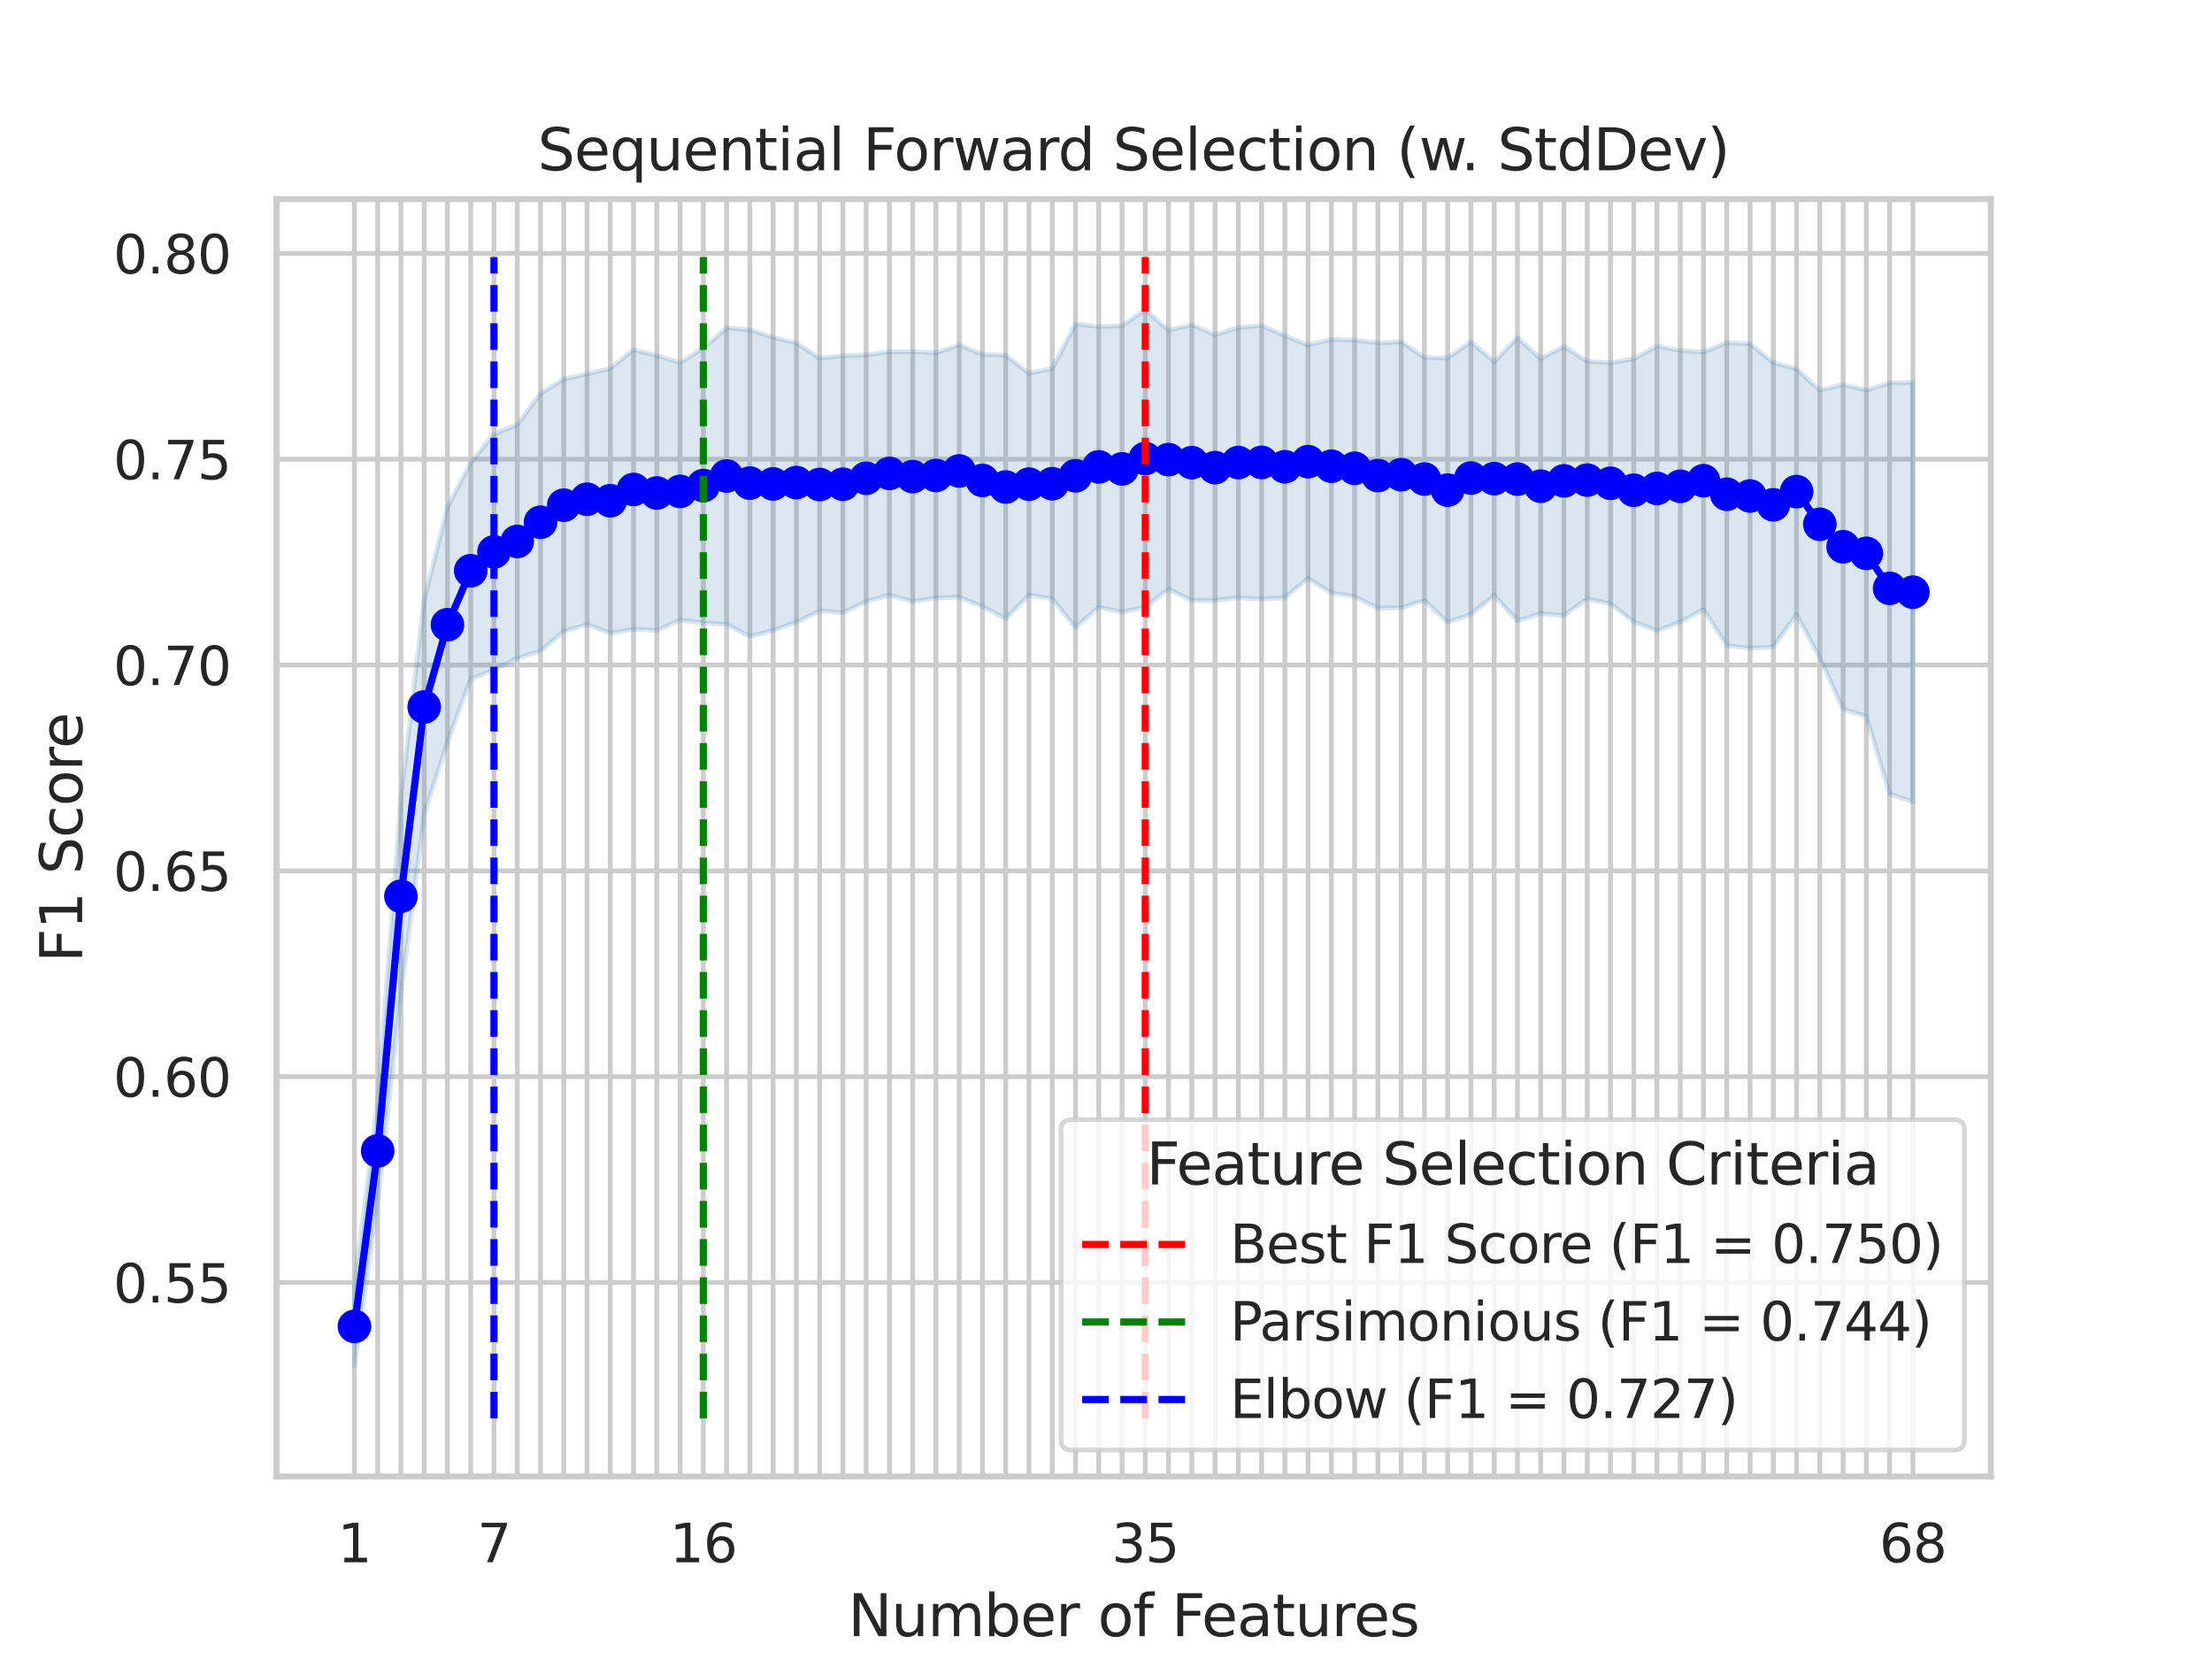 <?xml version="1.0" encoding="utf-8" standalone="no"?>
<!DOCTYPE svg PUBLIC "-//W3C//DTD SVG 1.1//EN"
  "http://www.w3.org/Graphics/SVG/1.1/DTD/svg11.dtd">
<svg xmlns:xlink="http://www.w3.org/1999/xlink" width="460.8pt" height="345.6pt" viewBox="0 0 460.8 345.6" xmlns="http://www.w3.org/2000/svg" version="1.1">
 <defs>
  <style type="text/css">*{stroke-linejoin: round; stroke-linecap: butt}</style>
 </defs>
 <g id="figure_1">
  <g id="patch_1">
   <path d="M 0 345.6 
L 460.8 345.6 
L 460.8 0 
L 0 0 
z
" style="fill: #ffffff"/>
  </g>
  <g id="axes_1">
   <g id="patch_2">
    <path d="M 57.6 307.584 
L 414.72 307.584 
L 414.72 41.472 
L 57.6 41.472 
z
" style="fill: #ffffff"/>
   </g>
   <g id="matplotlib.axis_1">
    <g id="xtick_1">
     <g id="line2d_1">
      <path d="M 73.833 307.584 
L 73.833 41.472 
" clip-path="url(#pec31fcf808)" style="fill: none; stroke: #cccccc; stroke-linecap: round"/>
     </g>
     <g id="text_1">
      <!-- 1 -->
      <g style="fill: #262626" transform="translate(70.333 325.442) scale(0.11 -0.11)">
       <defs>
        <path id="DejaVuSans-31" d="M 794 531 
L 1825 531 
L 1825 4091 
L 703 3866 
L 703 4441 
L 1819 4666 
L 2450 4666 
L 2450 531 
L 3481 531 
L 3481 0 
L 794 0 
L 794 531 
z
" transform="scale(0.016)"/>
       </defs>
       <use xlink:href="#DejaVuSans-31"/>
      </g>
     </g>
    </g>
    <g id="xtick_2">
     <g id="line2d_2">
      <path d="M 78.678 307.584 
L 78.678 41.472 
" clip-path="url(#pec31fcf808)" style="fill: none; stroke: #cccccc; stroke-linecap: round"/>
     </g>
    </g>
    <g id="xtick_3">
     <g id="line2d_3">
      <path d="M 83.524 307.584 
L 83.524 41.472 
" clip-path="url(#pec31fcf808)" style="fill: none; stroke: #cccccc; stroke-linecap: round"/>
     </g>
    </g>
    <g id="xtick_4">
     <g id="line2d_4">
      <path d="M 88.369 307.584 
L 88.369 41.472 
" clip-path="url(#pec31fcf808)" style="fill: none; stroke: #cccccc; stroke-linecap: round"/>
     </g>
    </g>
    <g id="xtick_5">
     <g id="line2d_5">
      <path d="M 93.215 307.584 
L 93.215 41.472 
" clip-path="url(#pec31fcf808)" style="fill: none; stroke: #cccccc; stroke-linecap: round"/>
     </g>
    </g>
    <g id="xtick_6">
     <g id="line2d_6">
      <path d="M 98.061 307.584 
L 98.061 41.472 
" clip-path="url(#pec31fcf808)" style="fill: none; stroke: #cccccc; stroke-linecap: round"/>
     </g>
    </g>
    <g id="xtick_7">
     <g id="line2d_7">
      <path d="M 102.906 307.584 
L 102.906 41.472 
" clip-path="url(#pec31fcf808)" style="fill: none; stroke: #cccccc; stroke-linecap: round"/>
     </g>
     <g id="text_2">
      <!-- 7 -->
      <g style="fill: #262626" transform="translate(99.407 325.442) scale(0.11 -0.11)">
       <defs>
        <path id="DejaVuSans-37" d="M 525 4666 
L 3525 4666 
L 3525 4397 
L 1831 0 
L 1172 0 
L 2766 4134 
L 525 4134 
L 525 4666 
z
" transform="scale(0.016)"/>
       </defs>
       <use xlink:href="#DejaVuSans-37"/>
      </g>
     </g>
    </g>
    <g id="xtick_8">
     <g id="line2d_8">
      <path d="M 107.752 307.584 
L 107.752 41.472 
" clip-path="url(#pec31fcf808)" style="fill: none; stroke: #cccccc; stroke-linecap: round"/>
     </g>
    </g>
    <g id="xtick_9">
     <g id="line2d_9">
      <path d="M 112.597 307.584 
L 112.597 41.472 
" clip-path="url(#pec31fcf808)" style="fill: none; stroke: #cccccc; stroke-linecap: round"/>
     </g>
    </g>
    <g id="xtick_10">
     <g id="line2d_10">
      <path d="M 117.443 307.584 
L 117.443 41.472 
" clip-path="url(#pec31fcf808)" style="fill: none; stroke: #cccccc; stroke-linecap: round"/>
     </g>
    </g>
    <g id="xtick_11">
     <g id="line2d_11">
      <path d="M 122.289 307.584 
L 122.289 41.472 
" clip-path="url(#pec31fcf808)" style="fill: none; stroke: #cccccc; stroke-linecap: round"/>
     </g>
    </g>
    <g id="xtick_12">
     <g id="line2d_12">
      <path d="M 127.134 307.584 
L 127.134 41.472 
" clip-path="url(#pec31fcf808)" style="fill: none; stroke: #cccccc; stroke-linecap: round"/>
     </g>
    </g>
    <g id="xtick_13">
     <g id="line2d_13">
      <path d="M 131.98 307.584 
L 131.98 41.472 
" clip-path="url(#pec31fcf808)" style="fill: none; stroke: #cccccc; stroke-linecap: round"/>
     </g>
    </g>
    <g id="xtick_14">
     <g id="line2d_14">
      <path d="M 136.825 307.584 
L 136.825 41.472 
" clip-path="url(#pec31fcf808)" style="fill: none; stroke: #cccccc; stroke-linecap: round"/>
     </g>
    </g>
    <g id="xtick_15">
     <g id="line2d_15">
      <path d="M 141.671 307.584 
L 141.671 41.472 
" clip-path="url(#pec31fcf808)" style="fill: none; stroke: #cccccc; stroke-linecap: round"/>
     </g>
    </g>
    <g id="xtick_16">
     <g id="line2d_16">
      <path d="M 146.517 307.584 
L 146.517 41.472 
" clip-path="url(#pec31fcf808)" style="fill: none; stroke: #cccccc; stroke-linecap: round"/>
     </g>
     <g id="text_3">
      <!-- 16 -->
      <g style="fill: #262626" transform="translate(139.518 325.442) scale(0.11 -0.11)">
       <defs>
        <path id="DejaVuSans-36" d="M 2113 2584 
Q 1688 2584 1439 2293 
Q 1191 2003 1191 1497 
Q 1191 994 1439 701 
Q 1688 409 2113 409 
Q 2538 409 2786 701 
Q 3034 994 3034 1497 
Q 3034 2003 2786 2293 
Q 2538 2584 2113 2584 
z
M 3366 4563 
L 3366 3988 
Q 3128 4100 2886 4159 
Q 2644 4219 2406 4219 
Q 1781 4219 1451 3797 
Q 1122 3375 1075 2522 
Q 1259 2794 1537 2939 
Q 1816 3084 2150 3084 
Q 2853 3084 3261 2657 
Q 3669 2231 3669 1497 
Q 3669 778 3244 343 
Q 2819 -91 2113 -91 
Q 1303 -91 875 529 
Q 447 1150 447 2328 
Q 447 3434 972 4092 
Q 1497 4750 2381 4750 
Q 2619 4750 2861 4703 
Q 3103 4656 3366 4563 
z
" transform="scale(0.016)"/>
       </defs>
       <use xlink:href="#DejaVuSans-31"/>
       <use xlink:href="#DejaVuSans-36" x="63.623"/>
      </g>
     </g>
    </g>
    <g id="xtick_17">
     <g id="line2d_17">
      <path d="M 151.362 307.584 
L 151.362 41.472 
" clip-path="url(#pec31fcf808)" style="fill: none; stroke: #cccccc; stroke-linecap: round"/>
     </g>
    </g>
    <g id="xtick_18">
     <g id="line2d_18">
      <path d="M 156.208 307.584 
L 156.208 41.472 
" clip-path="url(#pec31fcf808)" style="fill: none; stroke: #cccccc; stroke-linecap: round"/>
     </g>
    </g>
    <g id="xtick_19">
     <g id="line2d_19">
      <path d="M 161.053 307.584 
L 161.053 41.472 
" clip-path="url(#pec31fcf808)" style="fill: none; stroke: #cccccc; stroke-linecap: round"/>
     </g>
    </g>
    <g id="xtick_20">
     <g id="line2d_20">
      <path d="M 165.899 307.584 
L 165.899 41.472 
" clip-path="url(#pec31fcf808)" style="fill: none; stroke: #cccccc; stroke-linecap: round"/>
     </g>
    </g>
    <g id="xtick_21">
     <g id="line2d_21">
      <path d="M 170.745 307.584 
L 170.745 41.472 
" clip-path="url(#pec31fcf808)" style="fill: none; stroke: #cccccc; stroke-linecap: round"/>
     </g>
    </g>
    <g id="xtick_22">
     <g id="line2d_22">
      <path d="M 175.59 307.584 
L 175.59 41.472 
" clip-path="url(#pec31fcf808)" style="fill: none; stroke: #cccccc; stroke-linecap: round"/>
     </g>
    </g>
    <g id="xtick_23">
     <g id="line2d_23">
      <path d="M 180.436 307.584 
L 180.436 41.472 
" clip-path="url(#pec31fcf808)" style="fill: none; stroke: #cccccc; stroke-linecap: round"/>
     </g>
    </g>
    <g id="xtick_24">
     <g id="line2d_24">
      <path d="M 185.281 307.584 
L 185.281 41.472 
" clip-path="url(#pec31fcf808)" style="fill: none; stroke: #cccccc; stroke-linecap: round"/>
     </g>
    </g>
    <g id="xtick_25">
     <g id="line2d_25">
      <path d="M 190.127 307.584 
L 190.127 41.472 
" clip-path="url(#pec31fcf808)" style="fill: none; stroke: #cccccc; stroke-linecap: round"/>
     </g>
    </g>
    <g id="xtick_26">
     <g id="line2d_26">
      <path d="M 194.972 307.584 
L 194.972 41.472 
" clip-path="url(#pec31fcf808)" style="fill: none; stroke: #cccccc; stroke-linecap: round"/>
     </g>
    </g>
    <g id="xtick_27">
     <g id="line2d_27">
      <path d="M 199.818 307.584 
L 199.818 41.472 
" clip-path="url(#pec31fcf808)" style="fill: none; stroke: #cccccc; stroke-linecap: round"/>
     </g>
    </g>
    <g id="xtick_28">
     <g id="line2d_28">
      <path d="M 204.664 307.584 
L 204.664 41.472 
" clip-path="url(#pec31fcf808)" style="fill: none; stroke: #cccccc; stroke-linecap: round"/>
     </g>
    </g>
    <g id="xtick_29">
     <g id="line2d_29">
      <path d="M 209.509 307.584 
L 209.509 41.472 
" clip-path="url(#pec31fcf808)" style="fill: none; stroke: #cccccc; stroke-linecap: round"/>
     </g>
    </g>
    <g id="xtick_30">
     <g id="line2d_30">
      <path d="M 214.355 307.584 
L 214.355 41.472 
" clip-path="url(#pec31fcf808)" style="fill: none; stroke: #cccccc; stroke-linecap: round"/>
     </g>
    </g>
    <g id="xtick_31">
     <g id="line2d_31">
      <path d="M 219.2 307.584 
L 219.2 41.472 
" clip-path="url(#pec31fcf808)" style="fill: none; stroke: #cccccc; stroke-linecap: round"/>
     </g>
    </g>
    <g id="xtick_32">
     <g id="line2d_32">
      <path d="M 224.046 307.584 
L 224.046 41.472 
" clip-path="url(#pec31fcf808)" style="fill: none; stroke: #cccccc; stroke-linecap: round"/>
     </g>
    </g>
    <g id="xtick_33">
     <g id="line2d_33">
      <path d="M 228.892 307.584 
L 228.892 41.472 
" clip-path="url(#pec31fcf808)" style="fill: none; stroke: #cccccc; stroke-linecap: round"/>
     </g>
    </g>
    <g id="xtick_34">
     <g id="line2d_34">
      <path d="M 233.737 307.584 
L 233.737 41.472 
" clip-path="url(#pec31fcf808)" style="fill: none; stroke: #cccccc; stroke-linecap: round"/>
     </g>
    </g>
    <g id="xtick_35">
     <g id="line2d_35">
      <path d="M 238.583 307.584 
L 238.583 41.472 
" clip-path="url(#pec31fcf808)" style="fill: none; stroke: #cccccc; stroke-linecap: round"/>
     </g>
     <g id="text_4">
      <!-- 35 -->
      <g style="fill: #262626" transform="translate(231.584 325.442) scale(0.11 -0.11)">
       <defs>
        <path id="DejaVuSans-33" d="M 2597 2516 
Q 3050 2419 3304 2112 
Q 3559 1806 3559 1356 
Q 3559 666 3084 287 
Q 2609 -91 1734 -91 
Q 1441 -91 1130 -33 
Q 819 25 488 141 
L 488 750 
Q 750 597 1062 519 
Q 1375 441 1716 441 
Q 2309 441 2620 675 
Q 2931 909 2931 1356 
Q 2931 1769 2642 2001 
Q 2353 2234 1838 2234 
L 1294 2234 
L 1294 2753 
L 1863 2753 
Q 2328 2753 2575 2939 
Q 2822 3125 2822 3475 
Q 2822 3834 2567 4026 
Q 2313 4219 1838 4219 
Q 1578 4219 1281 4162 
Q 984 4106 628 3988 
L 628 4550 
Q 988 4650 1302 4700 
Q 1616 4750 1894 4750 
Q 2613 4750 3031 4423 
Q 3450 4097 3450 3541 
Q 3450 3153 3228 2886 
Q 3006 2619 2597 2516 
z
" transform="scale(0.016)"/>
        <path id="DejaVuSans-35" d="M 691 4666 
L 3169 4666 
L 3169 4134 
L 1269 4134 
L 1269 2991 
Q 1406 3038 1543 3061 
Q 1681 3084 1819 3084 
Q 2600 3084 3056 2656 
Q 3513 2228 3513 1497 
Q 3513 744 3044 326 
Q 2575 -91 1722 -91 
Q 1428 -91 1123 -41 
Q 819 9 494 109 
L 494 744 
Q 775 591 1075 516 
Q 1375 441 1709 441 
Q 2250 441 2565 725 
Q 2881 1009 2881 1497 
Q 2881 1984 2565 2268 
Q 2250 2553 1709 2553 
Q 1456 2553 1204 2497 
Q 953 2441 691 2322 
L 691 4666 
z
" transform="scale(0.016)"/>
       </defs>
       <use xlink:href="#DejaVuSans-33"/>
       <use xlink:href="#DejaVuSans-35" x="63.623"/>
      </g>
     </g>
    </g>
    <g id="xtick_36">
     <g id="line2d_36">
      <path d="M 243.428 307.584 
L 243.428 41.472 
" clip-path="url(#pec31fcf808)" style="fill: none; stroke: #cccccc; stroke-linecap: round"/>
     </g>
    </g>
    <g id="xtick_37">
     <g id="line2d_37">
      <path d="M 248.274 307.584 
L 248.274 41.472 
" clip-path="url(#pec31fcf808)" style="fill: none; stroke: #cccccc; stroke-linecap: round"/>
     </g>
    </g>
    <g id="xtick_38">
     <g id="line2d_38">
      <path d="M 253.12 307.584 
L 253.12 41.472 
" clip-path="url(#pec31fcf808)" style="fill: none; stroke: #cccccc; stroke-linecap: round"/>
     </g>
    </g>
    <g id="xtick_39">
     <g id="line2d_39">
      <path d="M 257.965 307.584 
L 257.965 41.472 
" clip-path="url(#pec31fcf808)" style="fill: none; stroke: #cccccc; stroke-linecap: round"/>
     </g>
    </g>
    <g id="xtick_40">
     <g id="line2d_40">
      <path d="M 262.811 307.584 
L 262.811 41.472 
" clip-path="url(#pec31fcf808)" style="fill: none; stroke: #cccccc; stroke-linecap: round"/>
     </g>
    </g>
    <g id="xtick_41">
     <g id="line2d_41">
      <path d="M 267.656 307.584 
L 267.656 41.472 
" clip-path="url(#pec31fcf808)" style="fill: none; stroke: #cccccc; stroke-linecap: round"/>
     </g>
    </g>
    <g id="xtick_42">
     <g id="line2d_42">
      <path d="M 272.502 307.584 
L 272.502 41.472 
" clip-path="url(#pec31fcf808)" style="fill: none; stroke: #cccccc; stroke-linecap: round"/>
     </g>
    </g>
    <g id="xtick_43">
     <g id="line2d_43">
      <path d="M 277.348 307.584 
L 277.348 41.472 
" clip-path="url(#pec31fcf808)" style="fill: none; stroke: #cccccc; stroke-linecap: round"/>
     </g>
    </g>
    <g id="xtick_44">
     <g id="line2d_44">
      <path d="M 282.193 307.584 
L 282.193 41.472 
" clip-path="url(#pec31fcf808)" style="fill: none; stroke: #cccccc; stroke-linecap: round"/>
     </g>
    </g>
    <g id="xtick_45">
     <g id="line2d_45">
      <path d="M 287.039 307.584 
L 287.039 41.472 
" clip-path="url(#pec31fcf808)" style="fill: none; stroke: #cccccc; stroke-linecap: round"/>
     </g>
    </g>
    <g id="xtick_46">
     <g id="line2d_46">
      <path d="M 291.884 307.584 
L 291.884 41.472 
" clip-path="url(#pec31fcf808)" style="fill: none; stroke: #cccccc; stroke-linecap: round"/>
     </g>
    </g>
    <g id="xtick_47">
     <g id="line2d_47">
      <path d="M 296.73 307.584 
L 296.73 41.472 
" clip-path="url(#pec31fcf808)" style="fill: none; stroke: #cccccc; stroke-linecap: round"/>
     </g>
    </g>
    <g id="xtick_48">
     <g id="line2d_48">
      <path d="M 301.575 307.584 
L 301.575 41.472 
" clip-path="url(#pec31fcf808)" style="fill: none; stroke: #cccccc; stroke-linecap: round"/>
     </g>
    </g>
    <g id="xtick_49">
     <g id="line2d_49">
      <path d="M 306.421 307.584 
L 306.421 41.472 
" clip-path="url(#pec31fcf808)" style="fill: none; stroke: #cccccc; stroke-linecap: round"/>
     </g>
    </g>
    <g id="xtick_50">
     <g id="line2d_50">
      <path d="M 311.267 307.584 
L 311.267 41.472 
" clip-path="url(#pec31fcf808)" style="fill: none; stroke: #cccccc; stroke-linecap: round"/>
     </g>
    </g>
    <g id="xtick_51">
     <g id="line2d_51">
      <path d="M 316.112 307.584 
L 316.112 41.472 
" clip-path="url(#pec31fcf808)" style="fill: none; stroke: #cccccc; stroke-linecap: round"/>
     </g>
    </g>
    <g id="xtick_52">
     <g id="line2d_52">
      <path d="M 320.958 307.584 
L 320.958 41.472 
" clip-path="url(#pec31fcf808)" style="fill: none; stroke: #cccccc; stroke-linecap: round"/>
     </g>
    </g>
    <g id="xtick_53">
     <g id="line2d_53">
      <path d="M 325.803 307.584 
L 325.803 41.472 
" clip-path="url(#pec31fcf808)" style="fill: none; stroke: #cccccc; stroke-linecap: round"/>
     </g>
    </g>
    <g id="xtick_54">
     <g id="line2d_54">
      <path d="M 330.649 307.584 
L 330.649 41.472 
" clip-path="url(#pec31fcf808)" style="fill: none; stroke: #cccccc; stroke-linecap: round"/>
     </g>
    </g>
    <g id="xtick_55">
     <g id="line2d_55">
      <path d="M 335.495 307.584 
L 335.495 41.472 
" clip-path="url(#pec31fcf808)" style="fill: none; stroke: #cccccc; stroke-linecap: round"/>
     </g>
    </g>
    <g id="xtick_56">
     <g id="line2d_56">
      <path d="M 340.34 307.584 
L 340.34 41.472 
" clip-path="url(#pec31fcf808)" style="fill: none; stroke: #cccccc; stroke-linecap: round"/>
     </g>
    </g>
    <g id="xtick_57">
     <g id="line2d_57">
      <path d="M 345.186 307.584 
L 345.186 41.472 
" clip-path="url(#pec31fcf808)" style="fill: none; stroke: #cccccc; stroke-linecap: round"/>
     </g>
    </g>
    <g id="xtick_58">
     <g id="line2d_58">
      <path d="M 350.031 307.584 
L 350.031 41.472 
" clip-path="url(#pec31fcf808)" style="fill: none; stroke: #cccccc; stroke-linecap: round"/>
     </g>
    </g>
    <g id="xtick_59">
     <g id="line2d_59">
      <path d="M 354.877 307.584 
L 354.877 41.472 
" clip-path="url(#pec31fcf808)" style="fill: none; stroke: #cccccc; stroke-linecap: round"/>
     </g>
    </g>
    <g id="xtick_60">
     <g id="line2d_60">
      <path d="M 359.723 307.584 
L 359.723 41.472 
" clip-path="url(#pec31fcf808)" style="fill: none; stroke: #cccccc; stroke-linecap: round"/>
     </g>
    </g>
    <g id="xtick_61">
     <g id="line2d_61">
      <path d="M 364.568 307.584 
L 364.568 41.472 
" clip-path="url(#pec31fcf808)" style="fill: none; stroke: #cccccc; stroke-linecap: round"/>
     </g>
    </g>
    <g id="xtick_62">
     <g id="line2d_62">
      <path d="M 369.414 307.584 
L 369.414 41.472 
" clip-path="url(#pec31fcf808)" style="fill: none; stroke: #cccccc; stroke-linecap: round"/>
     </g>
    </g>
    <g id="xtick_63">
     <g id="line2d_63">
      <path d="M 374.259 307.584 
L 374.259 41.472 
" clip-path="url(#pec31fcf808)" style="fill: none; stroke: #cccccc; stroke-linecap: round"/>
     </g>
    </g>
    <g id="xtick_64">
     <g id="line2d_64">
      <path d="M 379.105 307.584 
L 379.105 41.472 
" clip-path="url(#pec31fcf808)" style="fill: none; stroke: #cccccc; stroke-linecap: round"/>
     </g>
    </g>
    <g id="xtick_65">
     <g id="line2d_65">
      <path d="M 383.951 307.584 
L 383.951 41.472 
" clip-path="url(#pec31fcf808)" style="fill: none; stroke: #cccccc; stroke-linecap: round"/>
     </g>
    </g>
    <g id="xtick_66">
     <g id="line2d_66">
      <path d="M 388.796 307.584 
L 388.796 41.472 
" clip-path="url(#pec31fcf808)" style="fill: none; stroke: #cccccc; stroke-linecap: round"/>
     </g>
    </g>
    <g id="xtick_67">
     <g id="line2d_67">
      <path d="M 393.642 307.584 
L 393.642 41.472 
" clip-path="url(#pec31fcf808)" style="fill: none; stroke: #cccccc; stroke-linecap: round"/>
     </g>
    </g>
    <g id="xtick_68">
     <g id="line2d_68">
      <path d="M 398.487 307.584 
L 398.487 41.472 
" clip-path="url(#pec31fcf808)" style="fill: none; stroke: #cccccc; stroke-linecap: round"/>
     </g>
     <g id="text_5">
      <!-- 68 -->
      <g style="fill: #262626" transform="translate(391.489 325.442) scale(0.11 -0.11)">
       <defs>
        <path id="DejaVuSans-38" d="M 2034 2216 
Q 1584 2216 1326 1975 
Q 1069 1734 1069 1313 
Q 1069 891 1326 650 
Q 1584 409 2034 409 
Q 2484 409 2743 651 
Q 3003 894 3003 1313 
Q 3003 1734 2745 1975 
Q 2488 2216 2034 2216 
z
M 1403 2484 
Q 997 2584 770 2862 
Q 544 3141 544 3541 
Q 544 4100 942 4425 
Q 1341 4750 2034 4750 
Q 2731 4750 3128 4425 
Q 3525 4100 3525 3541 
Q 3525 3141 3298 2862 
Q 3072 2584 2669 2484 
Q 3125 2378 3379 2068 
Q 3634 1759 3634 1313 
Q 3634 634 3220 271 
Q 2806 -91 2034 -91 
Q 1263 -91 848 271 
Q 434 634 434 1313 
Q 434 1759 690 2068 
Q 947 2378 1403 2484 
z
M 1172 3481 
Q 1172 3119 1398 2916 
Q 1625 2713 2034 2713 
Q 2441 2713 2670 2916 
Q 2900 3119 2900 3481 
Q 2900 3844 2670 4047 
Q 2441 4250 2034 4250 
Q 1625 4250 1398 4047 
Q 1172 3844 1172 3481 
z
" transform="scale(0.016)"/>
       </defs>
       <use xlink:href="#DejaVuSans-36"/>
       <use xlink:href="#DejaVuSans-38" x="63.623"/>
      </g>
     </g>
    </g>
    <g id="text_6">
     <!-- Number of Features -->
     <g style="fill: #262626" transform="translate(176.666 340.848) scale(0.12 -0.12)">
      <defs>
       <path id="DejaVuSans-4e" d="M 628 4666 
L 1478 4666 
L 3547 763 
L 3547 4666 
L 4159 4666 
L 4159 0 
L 3309 0 
L 1241 3903 
L 1241 0 
L 628 0 
L 628 4666 
z
" transform="scale(0.016)"/>
       <path id="DejaVuSans-75" d="M 544 1381 
L 544 3500 
L 1119 3500 
L 1119 1403 
Q 1119 906 1312 657 
Q 1506 409 1894 409 
Q 2359 409 2629 706 
Q 2900 1003 2900 1516 
L 2900 3500 
L 3475 3500 
L 3475 0 
L 2900 0 
L 2900 538 
Q 2691 219 2414 64 
Q 2138 -91 1772 -91 
Q 1169 -91 856 284 
Q 544 659 544 1381 
z
M 1991 3584 
L 1991 3584 
z
" transform="scale(0.016)"/>
       <path id="DejaVuSans-6d" d="M 3328 2828 
Q 3544 3216 3844 3400 
Q 4144 3584 4550 3584 
Q 5097 3584 5394 3201 
Q 5691 2819 5691 2113 
L 5691 0 
L 5113 0 
L 5113 2094 
Q 5113 2597 4934 2840 
Q 4756 3084 4391 3084 
Q 3944 3084 3684 2787 
Q 3425 2491 3425 1978 
L 3425 0 
L 2847 0 
L 2847 2094 
Q 2847 2600 2669 2842 
Q 2491 3084 2119 3084 
Q 1678 3084 1418 2786 
Q 1159 2488 1159 1978 
L 1159 0 
L 581 0 
L 581 3500 
L 1159 3500 
L 1159 2956 
Q 1356 3278 1631 3431 
Q 1906 3584 2284 3584 
Q 2666 3584 2933 3390 
Q 3200 3197 3328 2828 
z
" transform="scale(0.016)"/>
       <path id="DejaVuSans-62" d="M 3116 1747 
Q 3116 2381 2855 2742 
Q 2594 3103 2138 3103 
Q 1681 3103 1420 2742 
Q 1159 2381 1159 1747 
Q 1159 1113 1420 752 
Q 1681 391 2138 391 
Q 2594 391 2855 752 
Q 3116 1113 3116 1747 
z
M 1159 2969 
Q 1341 3281 1617 3432 
Q 1894 3584 2278 3584 
Q 2916 3584 3314 3078 
Q 3713 2572 3713 1747 
Q 3713 922 3314 415 
Q 2916 -91 2278 -91 
Q 1894 -91 1617 61 
Q 1341 213 1159 525 
L 1159 0 
L 581 0 
L 581 4863 
L 1159 4863 
L 1159 2969 
z
" transform="scale(0.016)"/>
       <path id="DejaVuSans-65" d="M 3597 1894 
L 3597 1613 
L 953 1613 
Q 991 1019 1311 708 
Q 1631 397 2203 397 
Q 2534 397 2845 478 
Q 3156 559 3463 722 
L 3463 178 
Q 3153 47 2828 -22 
Q 2503 -91 2169 -91 
Q 1331 -91 842 396 
Q 353 884 353 1716 
Q 353 2575 817 3079 
Q 1281 3584 2069 3584 
Q 2775 3584 3186 3129 
Q 3597 2675 3597 1894 
z
M 3022 2063 
Q 3016 2534 2758 2815 
Q 2500 3097 2075 3097 
Q 1594 3097 1305 2825 
Q 1016 2553 972 2059 
L 3022 2063 
z
" transform="scale(0.016)"/>
       <path id="DejaVuSans-72" d="M 2631 2963 
Q 2534 3019 2420 3045 
Q 2306 3072 2169 3072 
Q 1681 3072 1420 2755 
Q 1159 2438 1159 1844 
L 1159 0 
L 581 0 
L 581 3500 
L 1159 3500 
L 1159 2956 
Q 1341 3275 1631 3429 
Q 1922 3584 2338 3584 
Q 2397 3584 2469 3576 
Q 2541 3569 2628 3553 
L 2631 2963 
z
" transform="scale(0.016)"/>
       <path id="DejaVuSans-20" transform="scale(0.016)"/>
       <path id="DejaVuSans-6f" d="M 1959 3097 
Q 1497 3097 1228 2736 
Q 959 2375 959 1747 
Q 959 1119 1226 758 
Q 1494 397 1959 397 
Q 2419 397 2687 759 
Q 2956 1122 2956 1747 
Q 2956 2369 2687 2733 
Q 2419 3097 1959 3097 
z
M 1959 3584 
Q 2709 3584 3137 3096 
Q 3566 2609 3566 1747 
Q 3566 888 3137 398 
Q 2709 -91 1959 -91 
Q 1206 -91 779 398 
Q 353 888 353 1747 
Q 353 2609 779 3096 
Q 1206 3584 1959 3584 
z
" transform="scale(0.016)"/>
       <path id="DejaVuSans-66" d="M 2375 4863 
L 2375 4384 
L 1825 4384 
Q 1516 4384 1395 4259 
Q 1275 4134 1275 3809 
L 1275 3500 
L 2222 3500 
L 2222 3053 
L 1275 3053 
L 1275 0 
L 697 0 
L 697 3053 
L 147 3053 
L 147 3500 
L 697 3500 
L 697 3744 
Q 697 4328 969 4595 
Q 1241 4863 1831 4863 
L 2375 4863 
z
" transform="scale(0.016)"/>
       <path id="DejaVuSans-46" d="M 628 4666 
L 3309 4666 
L 3309 4134 
L 1259 4134 
L 1259 2759 
L 3109 2759 
L 3109 2228 
L 1259 2228 
L 1259 0 
L 628 0 
L 628 4666 
z
" transform="scale(0.016)"/>
       <path id="DejaVuSans-61" d="M 2194 1759 
Q 1497 1759 1228 1600 
Q 959 1441 959 1056 
Q 959 750 1161 570 
Q 1363 391 1709 391 
Q 2188 391 2477 730 
Q 2766 1069 2766 1631 
L 2766 1759 
L 2194 1759 
z
M 3341 1997 
L 3341 0 
L 2766 0 
L 2766 531 
Q 2569 213 2275 61 
Q 1981 -91 1556 -91 
Q 1019 -91 701 211 
Q 384 513 384 1019 
Q 384 1609 779 1909 
Q 1175 2209 1959 2209 
L 2766 2209 
L 2766 2266 
Q 2766 2663 2505 2880 
Q 2244 3097 1772 3097 
Q 1472 3097 1187 3025 
Q 903 2953 641 2809 
L 641 3341 
Q 956 3463 1253 3523 
Q 1550 3584 1831 3584 
Q 2591 3584 2966 3190 
Q 3341 2797 3341 1997 
z
" transform="scale(0.016)"/>
       <path id="DejaVuSans-74" d="M 1172 4494 
L 1172 3500 
L 2356 3500 
L 2356 3053 
L 1172 3053 
L 1172 1153 
Q 1172 725 1289 603 
Q 1406 481 1766 481 
L 2356 481 
L 2356 0 
L 1766 0 
Q 1100 0 847 248 
Q 594 497 594 1153 
L 594 3053 
L 172 3053 
L 172 3500 
L 594 3500 
L 594 4494 
L 1172 4494 
z
" transform="scale(0.016)"/>
       <path id="DejaVuSans-73" d="M 2834 3397 
L 2834 2853 
Q 2591 2978 2328 3040 
Q 2066 3103 1784 3103 
Q 1356 3103 1142 2972 
Q 928 2841 928 2578 
Q 928 2378 1081 2264 
Q 1234 2150 1697 2047 
L 1894 2003 
Q 2506 1872 2764 1633 
Q 3022 1394 3022 966 
Q 3022 478 2636 193 
Q 2250 -91 1575 -91 
Q 1294 -91 989 -36 
Q 684 19 347 128 
L 347 722 
Q 666 556 975 473 
Q 1284 391 1588 391 
Q 1994 391 2212 530 
Q 2431 669 2431 922 
Q 2431 1156 2273 1281 
Q 2116 1406 1581 1522 
L 1381 1569 
Q 847 1681 609 1914 
Q 372 2147 372 2553 
Q 372 3047 722 3315 
Q 1072 3584 1716 3584 
Q 2034 3584 2315 3537 
Q 2597 3491 2834 3397 
z
" transform="scale(0.016)"/>
      </defs>
      <use xlink:href="#DejaVuSans-4e"/>
      <use xlink:href="#DejaVuSans-75" x="74.805"/>
      <use xlink:href="#DejaVuSans-6d" x="138.184"/>
      <use xlink:href="#DejaVuSans-62" x="235.596"/>
      <use xlink:href="#DejaVuSans-65" x="299.072"/>
      <use xlink:href="#DejaVuSans-72" x="360.596"/>
      <use xlink:href="#DejaVuSans-20" x="401.709"/>
      <use xlink:href="#DejaVuSans-6f" x="433.496"/>
      <use xlink:href="#DejaVuSans-66" x="494.678"/>
      <use xlink:href="#DejaVuSans-20" x="529.883"/>
      <use xlink:href="#DejaVuSans-46" x="561.67"/>
      <use xlink:href="#DejaVuSans-65" x="613.689"/>
      <use xlink:href="#DejaVuSans-61" x="675.213"/>
      <use xlink:href="#DejaVuSans-74" x="736.492"/>
      <use xlink:href="#DejaVuSans-75" x="775.701"/>
      <use xlink:href="#DejaVuSans-72" x="839.08"/>
      <use xlink:href="#DejaVuSans-65" x="877.943"/>
      <use xlink:href="#DejaVuSans-73" x="939.467"/>
     </g>
    </g>
   </g>
   <g id="matplotlib.axis_2">
    <g id="ytick_1">
     <g id="line2d_69">
      <path d="M 57.6 267.165 
L 414.72 267.165 
" clip-path="url(#pec31fcf808)" style="fill: none; stroke: #cccccc; stroke-linecap: round"/>
     </g>
     <g id="text_7">
      <!-- 0.55 -->
      <g style="fill: #262626" transform="translate(23.608 271.344) scale(0.11 -0.11)">
       <defs>
        <path id="DejaVuSans-30" d="M 2034 4250 
Q 1547 4250 1301 3770 
Q 1056 3291 1056 2328 
Q 1056 1369 1301 889 
Q 1547 409 2034 409 
Q 2525 409 2770 889 
Q 3016 1369 3016 2328 
Q 3016 3291 2770 3770 
Q 2525 4250 2034 4250 
z
M 2034 4750 
Q 2819 4750 3233 4129 
Q 3647 3509 3647 2328 
Q 3647 1150 3233 529 
Q 2819 -91 2034 -91 
Q 1250 -91 836 529 
Q 422 1150 422 2328 
Q 422 3509 836 4129 
Q 1250 4750 2034 4750 
z
" transform="scale(0.016)"/>
        <path id="DejaVuSans-2e" d="M 684 794 
L 1344 794 
L 1344 0 
L 684 0 
L 684 794 
z
" transform="scale(0.016)"/>
       </defs>
       <use xlink:href="#DejaVuSans-30"/>
       <use xlink:href="#DejaVuSans-2e" x="63.623"/>
       <use xlink:href="#DejaVuSans-35" x="95.41"/>
       <use xlink:href="#DejaVuSans-35" x="159.033"/>
      </g>
     </g>
    </g>
    <g id="ytick_2">
     <g id="line2d_70">
      <path d="M 57.6 224.289 
L 414.72 224.289 
" clip-path="url(#pec31fcf808)" style="fill: none; stroke: #cccccc; stroke-linecap: round"/>
     </g>
     <g id="text_8">
      <!-- 0.60 -->
      <g style="fill: #262626" transform="translate(23.608 228.468) scale(0.11 -0.11)">
       <use xlink:href="#DejaVuSans-30"/>
       <use xlink:href="#DejaVuSans-2e" x="63.623"/>
       <use xlink:href="#DejaVuSans-36" x="95.41"/>
       <use xlink:href="#DejaVuSans-30" x="159.033"/>
      </g>
     </g>
    </g>
    <g id="ytick_3">
     <g id="line2d_71">
      <path d="M 57.6 181.413 
L 414.72 181.413 
" clip-path="url(#pec31fcf808)" style="fill: none; stroke: #cccccc; stroke-linecap: round"/>
     </g>
     <g id="text_9">
      <!-- 0.65 -->
      <g style="fill: #262626" transform="translate(23.608 185.592) scale(0.11 -0.11)">
       <use xlink:href="#DejaVuSans-30"/>
       <use xlink:href="#DejaVuSans-2e" x="63.623"/>
       <use xlink:href="#DejaVuSans-36" x="95.41"/>
       <use xlink:href="#DejaVuSans-35" x="159.033"/>
      </g>
     </g>
    </g>
    <g id="ytick_4">
     <g id="line2d_72">
      <path d="M 57.6 138.537 
L 414.72 138.537 
" clip-path="url(#pec31fcf808)" style="fill: none; stroke: #cccccc; stroke-linecap: round"/>
     </g>
     <g id="text_10">
      <!-- 0.70 -->
      <g style="fill: #262626" transform="translate(23.608 142.716) scale(0.11 -0.11)">
       <use xlink:href="#DejaVuSans-30"/>
       <use xlink:href="#DejaVuSans-2e" x="63.623"/>
       <use xlink:href="#DejaVuSans-37" x="95.41"/>
       <use xlink:href="#DejaVuSans-30" x="159.033"/>
      </g>
     </g>
    </g>
    <g id="ytick_5">
     <g id="line2d_73">
      <path d="M 57.6 95.661 
L 414.72 95.661 
" clip-path="url(#pec31fcf808)" style="fill: none; stroke: #cccccc; stroke-linecap: round"/>
     </g>
     <g id="text_11">
      <!-- 0.75 -->
      <g style="fill: #262626" transform="translate(23.608 99.84) scale(0.11 -0.11)">
       <use xlink:href="#DejaVuSans-30"/>
       <use xlink:href="#DejaVuSans-2e" x="63.623"/>
       <use xlink:href="#DejaVuSans-37" x="95.41"/>
       <use xlink:href="#DejaVuSans-35" x="159.033"/>
      </g>
     </g>
    </g>
    <g id="ytick_6">
     <g id="line2d_74">
      <path d="M 57.6 52.785 
L 414.72 52.785 
" clip-path="url(#pec31fcf808)" style="fill: none; stroke: #cccccc; stroke-linecap: round"/>
     </g>
     <g id="text_12">
      <!-- 0.80 -->
      <g style="fill: #262626" transform="translate(23.608 56.964) scale(0.11 -0.11)">
       <use xlink:href="#DejaVuSans-30"/>
       <use xlink:href="#DejaVuSans-2e" x="63.623"/>
       <use xlink:href="#DejaVuSans-38" x="95.41"/>
       <use xlink:href="#DejaVuSans-30" x="159.033"/>
      </g>
     </g>
    </g>
    <g id="text_13">
     <!-- F1 Score -->
     <g style="fill: #262626" transform="translate(17.112 200.506) rotate(-90) scale(0.12 -0.12)">
      <defs>
       <path id="DejaVuSans-53" d="M 3425 4513 
L 3425 3897 
Q 3066 4069 2747 4153 
Q 2428 4238 2131 4238 
Q 1616 4238 1336 4038 
Q 1056 3838 1056 3469 
Q 1056 3159 1242 3001 
Q 1428 2844 1947 2747 
L 2328 2669 
Q 3034 2534 3370 2195 
Q 3706 1856 3706 1288 
Q 3706 609 3251 259 
Q 2797 -91 1919 -91 
Q 1588 -91 1214 -16 
Q 841 59 441 206 
L 441 856 
Q 825 641 1194 531 
Q 1563 422 1919 422 
Q 2459 422 2753 634 
Q 3047 847 3047 1241 
Q 3047 1584 2836 1778 
Q 2625 1972 2144 2069 
L 1759 2144 
Q 1053 2284 737 2584 
Q 422 2884 422 3419 
Q 422 4038 858 4394 
Q 1294 4750 2059 4750 
Q 2388 4750 2728 4690 
Q 3069 4631 3425 4513 
z
" transform="scale(0.016)"/>
       <path id="DejaVuSans-63" d="M 3122 3366 
L 3122 2828 
Q 2878 2963 2633 3030 
Q 2388 3097 2138 3097 
Q 1578 3097 1268 2742 
Q 959 2388 959 1747 
Q 959 1106 1268 751 
Q 1578 397 2138 397 
Q 2388 397 2633 464 
Q 2878 531 3122 666 
L 3122 134 
Q 2881 22 2623 -34 
Q 2366 -91 2075 -91 
Q 1284 -91 818 406 
Q 353 903 353 1747 
Q 353 2603 823 3093 
Q 1294 3584 2113 3584 
Q 2378 3584 2631 3529 
Q 2884 3475 3122 3366 
z
" transform="scale(0.016)"/>
      </defs>
      <use xlink:href="#DejaVuSans-46"/>
      <use xlink:href="#DejaVuSans-31" x="57.52"/>
      <use xlink:href="#DejaVuSans-20" x="121.143"/>
      <use xlink:href="#DejaVuSans-53" x="152.93"/>
      <use xlink:href="#DejaVuSans-63" x="216.406"/>
      <use xlink:href="#DejaVuSans-6f" x="271.387"/>
      <use xlink:href="#DejaVuSans-72" x="332.568"/>
      <use xlink:href="#DejaVuSans-65" x="371.432"/>
     </g>
    </g>
   </g>
   <g id="PolyCollection_1">
    <defs>
     <path id="m2b6beb80f6" d="M 73.833 -61.108 
L 73.833 -77.477 
L 78.678 -116.435 
L 83.524 -179.391 
L 88.369 -220.628 
L 93.215 -239.895 
L 98.061 -249.241 
L 102.906 -255.18 
L 107.752 -257.135 
L 112.597 -263.638 
L 117.443 -266.619 
L 122.289 -267.686 
L 127.134 -268.861 
L 131.98 -272.763 
L 136.825 -271.525 
L 141.671 -270.062 
L 146.517 -273.065 
L 151.362 -277.323 
L 156.208 -276.894 
L 161.053 -275.315 
L 165.899 -274.162 
L 170.745 -270.966 
L 175.59 -271.486 
L 180.436 -271.658 
L 185.281 -272.315 
L 190.127 -272.323 
L 194.972 -272.083 
L 199.818 -273.751 
L 204.664 -271.796 
L 209.509 -271.59 
L 214.355 -267.845 
L 219.2 -268.803 
L 224.046 -278.131 
L 228.892 -277.537 
L 233.737 -277.745 
L 238.583 -281.036 
L 243.428 -276.823 
L 248.274 -277.947 
L 253.12 -275.845 
L 257.965 -277.363 
L 262.811 -277.764 
L 267.656 -275.665 
L 272.502 -273.706 
L 277.348 -274.901 
L 282.193 -274.744 
L 287.039 -274.171 
L 291.884 -274.43 
L 296.73 -271.12 
L 301.575 -271.038 
L 306.421 -274.394 
L 311.267 -270.264 
L 316.112 -275.306 
L 320.958 -270.855 
L 325.803 -273.449 
L 330.649 -270.314 
L 335.495 -270.042 
L 340.34 -270.843 
L 345.186 -273.507 
L 350.031 -272.576 
L 354.877 -272.259 
L 359.723 -274.196 
L 364.568 -273.995 
L 369.414 -270.032 
L 374.259 -268.751 
L 379.105 -264.288 
L 383.951 -265.512 
L 388.796 -264.297 
L 393.642 -265.867 
L 398.487 -265.92 
L 398.487 -178.558 
L 398.487 -178.558 
L 393.642 -180.212 
L 388.796 -196.361 
L 383.951 -197.891 
L 379.105 -208.478 
L 374.259 -217.629 
L 369.414 -210.84 
L 364.568 -210.564 
L 359.723 -211.091 
L 354.877 -218.647 
L 350.031 -216.026 
L 345.186 -214.195 
L 340.34 -216.107 
L 335.495 -219.814 
L 330.649 -220.859 
L 325.803 -217.396 
L 320.958 -217.789 
L 316.112 -216.276 
L 311.267 -221.524 
L 306.421 -217.635 
L 301.575 -215.948 
L 296.73 -220.496 
L 291.884 -219.002 
L 287.039 -218.893 
L 282.193 -221.354 
L 277.348 -222.065 
L 272.502 -225.144 
L 267.656 -221.071 
L 262.811 -220.78 
L 257.965 -221.121 
L 253.12 -220.524 
L 248.274 -220.493 
L 243.428 -222.878 
L 238.583 -219.112 
L 233.737 -218.089 
L 228.892 -219.143 
L 224.046 -214.842 
L 219.2 -220.861 
L 214.355 -221.643 
L 209.509 -216.707 
L 204.664 -219.232 
L 199.818 -221.221 
L 194.972 -221.024 
L 190.127 -220.302 
L 185.281 -221.647 
L 180.436 -220.282 
L 175.59 -217.958 
L 170.745 -218.379 
L 165.899 -215.979 
L 161.053 -214.266 
L 156.208 -213.025 
L 151.362 -215.57 
L 146.517 -215.827 
L 141.671 -216.401 
L 136.825 -214.272 
L 131.98 -214.509 
L 127.134 -213.726 
L 122.289 -215.517 
L 117.443 -214.095 
L 112.597 -209.976 
L 107.752 -208.469 
L 102.906 -206.076 
L 98.061 -204.169 
L 93.215 -191.01 
L 88.369 -176.028 
L 83.524 -138.387 
L 78.678 -95.269 
L 73.833 -61.108 
z
" style="stroke: #4682b4; stroke-opacity: 0.2"/>
    </defs>
    <g clip-path="url(#pec31fcf808)">
     <use xlink:href="#m2b6beb80f6" x="0" y="345.6" style="fill: #4682b4; fill-opacity: 0.2; stroke: #4682b4; stroke-opacity: 0.2"/>
    </g>
   </g>
   <g id="line2d_75">
    <path d="M 73.833 276.307 
L 78.678 239.748 
L 83.524 186.711 
L 88.369 147.272 
L 93.215 130.148 
L 98.061 118.895 
L 102.906 114.972 
L 107.752 112.798 
L 112.597 108.793 
L 117.443 105.243 
L 122.289 103.999 
L 127.134 104.307 
L 131.98 101.964 
L 136.825 102.701 
L 141.671 102.369 
L 146.517 101.154 
L 151.362 99.154 
L 156.208 100.641 
L 161.053 100.81 
L 165.899 100.529 
L 170.745 100.928 
L 175.59 100.878 
L 180.436 99.63 
L 185.281 98.619 
L 190.127 99.288 
L 194.972 99.047 
L 199.818 98.114 
L 204.664 100.086 
L 209.509 101.452 
L 214.355 100.856 
L 219.2 100.768 
L 224.046 99.113 
L 228.892 97.26 
L 233.737 97.683 
L 238.583 95.526 
L 243.428 95.75 
L 248.274 96.38 
L 253.12 97.416 
L 257.965 96.358 
L 262.811 96.328 
L 267.656 97.232 
L 272.502 96.175 
L 277.348 97.117 
L 282.193 97.551 
L 287.039 99.068 
L 291.884 98.884 
L 296.73 99.792 
L 301.575 102.107 
L 306.421 99.586 
L 311.267 99.706 
L 316.112 99.809 
L 320.958 101.278 
L 325.803 100.178 
L 330.649 100.013 
L 335.495 100.672 
L 340.34 102.125 
L 345.186 101.749 
L 350.031 101.299 
L 354.877 100.147 
L 359.723 102.957 
L 364.568 103.321 
L 369.414 105.164 
L 374.259 102.41 
L 379.105 109.217 
L 383.951 113.899 
L 388.796 115.271 
L 393.642 122.561 
L 398.487 123.361 
" clip-path="url(#pec31fcf808)" style="fill: none; stroke: #0000ff; stroke-width: 1.5; stroke-linecap: round"/>
    <defs>
     <path id="m73975fc000" d="M 0 3 
C 0.796 3 1.559 2.684 2.121 2.121 
C 2.684 1.559 3 0.796 3 0 
C 3 -0.796 2.684 -1.559 2.121 -2.121 
C 1.559 -2.684 0.796 -3 0 -3 
C -0.796 -3 -1.559 -2.684 -2.121 -2.121 
C -2.684 -1.559 -3 -0.796 -3 0 
C -3 0.796 -2.684 1.559 -2.121 2.121 
C -1.559 2.684 -0.796 3 0 3 
z
" style="stroke: #0000ff"/>
    </defs>
    <g clip-path="url(#pec31fcf808)">
     <use xlink:href="#m73975fc000" x="73.833" y="276.307" style="fill: #0000ff; stroke: #0000ff"/>
     <use xlink:href="#m73975fc000" x="78.678" y="239.748" style="fill: #0000ff; stroke: #0000ff"/>
     <use xlink:href="#m73975fc000" x="83.524" y="186.711" style="fill: #0000ff; stroke: #0000ff"/>
     <use xlink:href="#m73975fc000" x="88.369" y="147.272" style="fill: #0000ff; stroke: #0000ff"/>
     <use xlink:href="#m73975fc000" x="93.215" y="130.148" style="fill: #0000ff; stroke: #0000ff"/>
     <use xlink:href="#m73975fc000" x="98.061" y="118.895" style="fill: #0000ff; stroke: #0000ff"/>
     <use xlink:href="#m73975fc000" x="102.906" y="114.972" style="fill: #0000ff; stroke: #0000ff"/>
     <use xlink:href="#m73975fc000" x="107.752" y="112.798" style="fill: #0000ff; stroke: #0000ff"/>
     <use xlink:href="#m73975fc000" x="112.597" y="108.793" style="fill: #0000ff; stroke: #0000ff"/>
     <use xlink:href="#m73975fc000" x="117.443" y="105.243" style="fill: #0000ff; stroke: #0000ff"/>
     <use xlink:href="#m73975fc000" x="122.289" y="103.999" style="fill: #0000ff; stroke: #0000ff"/>
     <use xlink:href="#m73975fc000" x="127.134" y="104.307" style="fill: #0000ff; stroke: #0000ff"/>
     <use xlink:href="#m73975fc000" x="131.98" y="101.964" style="fill: #0000ff; stroke: #0000ff"/>
     <use xlink:href="#m73975fc000" x="136.825" y="102.701" style="fill: #0000ff; stroke: #0000ff"/>
     <use xlink:href="#m73975fc000" x="141.671" y="102.369" style="fill: #0000ff; stroke: #0000ff"/>
     <use xlink:href="#m73975fc000" x="146.517" y="101.154" style="fill: #0000ff; stroke: #0000ff"/>
     <use xlink:href="#m73975fc000" x="151.362" y="99.154" style="fill: #0000ff; stroke: #0000ff"/>
     <use xlink:href="#m73975fc000" x="156.208" y="100.641" style="fill: #0000ff; stroke: #0000ff"/>
     <use xlink:href="#m73975fc000" x="161.053" y="100.81" style="fill: #0000ff; stroke: #0000ff"/>
     <use xlink:href="#m73975fc000" x="165.899" y="100.529" style="fill: #0000ff; stroke: #0000ff"/>
     <use xlink:href="#m73975fc000" x="170.745" y="100.928" style="fill: #0000ff; stroke: #0000ff"/>
     <use xlink:href="#m73975fc000" x="175.59" y="100.878" style="fill: #0000ff; stroke: #0000ff"/>
     <use xlink:href="#m73975fc000" x="180.436" y="99.63" style="fill: #0000ff; stroke: #0000ff"/>
     <use xlink:href="#m73975fc000" x="185.281" y="98.619" style="fill: #0000ff; stroke: #0000ff"/>
     <use xlink:href="#m73975fc000" x="190.127" y="99.288" style="fill: #0000ff; stroke: #0000ff"/>
     <use xlink:href="#m73975fc000" x="194.972" y="99.047" style="fill: #0000ff; stroke: #0000ff"/>
     <use xlink:href="#m73975fc000" x="199.818" y="98.114" style="fill: #0000ff; stroke: #0000ff"/>
     <use xlink:href="#m73975fc000" x="204.664" y="100.086" style="fill: #0000ff; stroke: #0000ff"/>
     <use xlink:href="#m73975fc000" x="209.509" y="101.452" style="fill: #0000ff; stroke: #0000ff"/>
     <use xlink:href="#m73975fc000" x="214.355" y="100.856" style="fill: #0000ff; stroke: #0000ff"/>
     <use xlink:href="#m73975fc000" x="219.2" y="100.768" style="fill: #0000ff; stroke: #0000ff"/>
     <use xlink:href="#m73975fc000" x="224.046" y="99.113" style="fill: #0000ff; stroke: #0000ff"/>
     <use xlink:href="#m73975fc000" x="228.892" y="97.26" style="fill: #0000ff; stroke: #0000ff"/>
     <use xlink:href="#m73975fc000" x="233.737" y="97.683" style="fill: #0000ff; stroke: #0000ff"/>
     <use xlink:href="#m73975fc000" x="238.583" y="95.526" style="fill: #0000ff; stroke: #0000ff"/>
     <use xlink:href="#m73975fc000" x="243.428" y="95.75" style="fill: #0000ff; stroke: #0000ff"/>
     <use xlink:href="#m73975fc000" x="248.274" y="96.38" style="fill: #0000ff; stroke: #0000ff"/>
     <use xlink:href="#m73975fc000" x="253.12" y="97.416" style="fill: #0000ff; stroke: #0000ff"/>
     <use xlink:href="#m73975fc000" x="257.965" y="96.358" style="fill: #0000ff; stroke: #0000ff"/>
     <use xlink:href="#m73975fc000" x="262.811" y="96.328" style="fill: #0000ff; stroke: #0000ff"/>
     <use xlink:href="#m73975fc000" x="267.656" y="97.232" style="fill: #0000ff; stroke: #0000ff"/>
     <use xlink:href="#m73975fc000" x="272.502" y="96.175" style="fill: #0000ff; stroke: #0000ff"/>
     <use xlink:href="#m73975fc000" x="277.348" y="97.117" style="fill: #0000ff; stroke: #0000ff"/>
     <use xlink:href="#m73975fc000" x="282.193" y="97.551" style="fill: #0000ff; stroke: #0000ff"/>
     <use xlink:href="#m73975fc000" x="287.039" y="99.068" style="fill: #0000ff; stroke: #0000ff"/>
     <use xlink:href="#m73975fc000" x="291.884" y="98.884" style="fill: #0000ff; stroke: #0000ff"/>
     <use xlink:href="#m73975fc000" x="296.73" y="99.792" style="fill: #0000ff; stroke: #0000ff"/>
     <use xlink:href="#m73975fc000" x="301.575" y="102.107" style="fill: #0000ff; stroke: #0000ff"/>
     <use xlink:href="#m73975fc000" x="306.421" y="99.586" style="fill: #0000ff; stroke: #0000ff"/>
     <use xlink:href="#m73975fc000" x="311.267" y="99.706" style="fill: #0000ff; stroke: #0000ff"/>
     <use xlink:href="#m73975fc000" x="316.112" y="99.809" style="fill: #0000ff; stroke: #0000ff"/>
     <use xlink:href="#m73975fc000" x="320.958" y="101.278" style="fill: #0000ff; stroke: #0000ff"/>
     <use xlink:href="#m73975fc000" x="325.803" y="100.178" style="fill: #0000ff; stroke: #0000ff"/>
     <use xlink:href="#m73975fc000" x="330.649" y="100.013" style="fill: #0000ff; stroke: #0000ff"/>
     <use xlink:href="#m73975fc000" x="335.495" y="100.672" style="fill: #0000ff; stroke: #0000ff"/>
     <use xlink:href="#m73975fc000" x="340.34" y="102.125" style="fill: #0000ff; stroke: #0000ff"/>
     <use xlink:href="#m73975fc000" x="345.186" y="101.749" style="fill: #0000ff; stroke: #0000ff"/>
     <use xlink:href="#m73975fc000" x="350.031" y="101.299" style="fill: #0000ff; stroke: #0000ff"/>
     <use xlink:href="#m73975fc000" x="354.877" y="100.147" style="fill: #0000ff; stroke: #0000ff"/>
     <use xlink:href="#m73975fc000" x="359.723" y="102.957" style="fill: #0000ff; stroke: #0000ff"/>
     <use xlink:href="#m73975fc000" x="364.568" y="103.321" style="fill: #0000ff; stroke: #0000ff"/>
     <use xlink:href="#m73975fc000" x="369.414" y="105.164" style="fill: #0000ff; stroke: #0000ff"/>
     <use xlink:href="#m73975fc000" x="374.259" y="102.41" style="fill: #0000ff; stroke: #0000ff"/>
     <use xlink:href="#m73975fc000" x="379.105" y="109.217" style="fill: #0000ff; stroke: #0000ff"/>
     <use xlink:href="#m73975fc000" x="383.951" y="113.899" style="fill: #0000ff; stroke: #0000ff"/>
     <use xlink:href="#m73975fc000" x="388.796" y="115.271" style="fill: #0000ff; stroke: #0000ff"/>
     <use xlink:href="#m73975fc000" x="393.642" y="122.561" style="fill: #0000ff; stroke: #0000ff"/>
     <use xlink:href="#m73975fc000" x="398.487" y="123.361" style="fill: #0000ff; stroke: #0000ff"/>
    </g>
   </g>
   <g id="LineCollection_1">
    <path d="M 238.583 295.488 
L 238.583 53.568 
" clip-path="url(#pec31fcf808)" style="fill: none; stroke-dasharray: 5.55,2.4; stroke-dashoffset: 0; stroke: #ff0000; stroke-width: 1.5"/>
   </g>
   <g id="LineCollection_2">
    <path d="M 146.517 295.488 
L 146.517 53.568 
" clip-path="url(#pec31fcf808)" style="fill: none; stroke-dasharray: 5.55,2.4; stroke-dashoffset: 0; stroke: #008000; stroke-width: 1.5"/>
   </g>
   <g id="LineCollection_3">
    <path d="M 102.906 295.488 
L 102.906 53.568 
" clip-path="url(#pec31fcf808)" style="fill: none; stroke-dasharray: 5.55,2.4; stroke-dashoffset: 0; stroke: #0000ff; stroke-width: 1.5"/>
   </g>
   <g id="patch_3">
    <path d="M 57.6 307.584 
L 57.6 41.472 
" style="fill: none; stroke: #cccccc; stroke-width: 1.25; stroke-linejoin: miter; stroke-linecap: square"/>
   </g>
   <g id="patch_4">
    <path d="M 414.72 307.584 
L 414.72 41.472 
" style="fill: none; stroke: #cccccc; stroke-width: 1.25; stroke-linejoin: miter; stroke-linecap: square"/>
   </g>
   <g id="patch_5">
    <path d="M 57.6 307.584 
L 414.72 307.584 
" style="fill: none; stroke: #cccccc; stroke-width: 1.25; stroke-linejoin: miter; stroke-linecap: square"/>
   </g>
   <g id="patch_6">
    <path d="M 57.6 41.472 
L 414.72 41.472 
" style="fill: none; stroke: #cccccc; stroke-width: 1.25; stroke-linejoin: miter; stroke-linecap: square"/>
   </g>
   <g id="text_14">
    <!-- Sequential Forward Selection (w. StdDev) -->
    <g style="fill: #262626" transform="translate(112.004 35.472) scale(0.12 -0.12)">
     <defs>
      <path id="DejaVuSans-71" d="M 947 1747 
Q 947 1113 1208 752 
Q 1469 391 1925 391 
Q 2381 391 2643 752 
Q 2906 1113 2906 1747 
Q 2906 2381 2643 2742 
Q 2381 3103 1925 3103 
Q 1469 3103 1208 2742 
Q 947 2381 947 1747 
z
M 2906 525 
Q 2725 213 2448 61 
Q 2172 -91 1784 -91 
Q 1150 -91 751 415 
Q 353 922 353 1747 
Q 353 2572 751 3078 
Q 1150 3584 1784 3584 
Q 2172 3584 2448 3432 
Q 2725 3281 2906 2969 
L 2906 3500 
L 3481 3500 
L 3481 -1331 
L 2906 -1331 
L 2906 525 
z
" transform="scale(0.016)"/>
      <path id="DejaVuSans-6e" d="M 3513 2113 
L 3513 0 
L 2938 0 
L 2938 2094 
Q 2938 2591 2744 2837 
Q 2550 3084 2163 3084 
Q 1697 3084 1428 2787 
Q 1159 2491 1159 1978 
L 1159 0 
L 581 0 
L 581 3500 
L 1159 3500 
L 1159 2956 
Q 1366 3272 1645 3428 
Q 1925 3584 2291 3584 
Q 2894 3584 3203 3211 
Q 3513 2838 3513 2113 
z
" transform="scale(0.016)"/>
      <path id="DejaVuSans-69" d="M 603 3500 
L 1178 3500 
L 1178 0 
L 603 0 
L 603 3500 
z
M 603 4863 
L 1178 4863 
L 1178 4134 
L 603 4134 
L 603 4863 
z
" transform="scale(0.016)"/>
      <path id="DejaVuSans-6c" d="M 603 4863 
L 1178 4863 
L 1178 0 
L 603 0 
L 603 4863 
z
" transform="scale(0.016)"/>
      <path id="DejaVuSans-77" d="M 269 3500 
L 844 3500 
L 1563 769 
L 2278 3500 
L 2956 3500 
L 3675 769 
L 4391 3500 
L 4966 3500 
L 4050 0 
L 3372 0 
L 2619 2869 
L 1863 0 
L 1184 0 
L 269 3500 
z
" transform="scale(0.016)"/>
      <path id="DejaVuSans-64" d="M 2906 2969 
L 2906 4863 
L 3481 4863 
L 3481 0 
L 2906 0 
L 2906 525 
Q 2725 213 2448 61 
Q 2172 -91 1784 -91 
Q 1150 -91 751 415 
Q 353 922 353 1747 
Q 353 2572 751 3078 
Q 1150 3584 1784 3584 
Q 2172 3584 2448 3432 
Q 2725 3281 2906 2969 
z
M 947 1747 
Q 947 1113 1208 752 
Q 1469 391 1925 391 
Q 2381 391 2643 752 
Q 2906 1113 2906 1747 
Q 2906 2381 2643 2742 
Q 2381 3103 1925 3103 
Q 1469 3103 1208 2742 
Q 947 2381 947 1747 
z
" transform="scale(0.016)"/>
      <path id="DejaVuSans-28" d="M 1984 4856 
Q 1566 4138 1362 3434 
Q 1159 2731 1159 2009 
Q 1159 1288 1364 580 
Q 1569 -128 1984 -844 
L 1484 -844 
Q 1016 -109 783 600 
Q 550 1309 550 2009 
Q 550 2706 781 3412 
Q 1013 4119 1484 4856 
L 1984 4856 
z
" transform="scale(0.016)"/>
      <path id="DejaVuSans-44" d="M 1259 4147 
L 1259 519 
L 2022 519 
Q 2988 519 3436 956 
Q 3884 1394 3884 2338 
Q 3884 3275 3436 3711 
Q 2988 4147 2022 4147 
L 1259 4147 
z
M 628 4666 
L 1925 4666 
Q 3281 4666 3915 4102 
Q 4550 3538 4550 2338 
Q 4550 1131 3912 565 
Q 3275 0 1925 0 
L 628 0 
L 628 4666 
z
" transform="scale(0.016)"/>
      <path id="DejaVuSans-76" d="M 191 3500 
L 800 3500 
L 1894 563 
L 2988 3500 
L 3597 3500 
L 2284 0 
L 1503 0 
L 191 3500 
z
" transform="scale(0.016)"/>
      <path id="DejaVuSans-29" d="M 513 4856 
L 1013 4856 
Q 1481 4119 1714 3412 
Q 1947 2706 1947 2009 
Q 1947 1309 1714 600 
Q 1481 -109 1013 -844 
L 513 -844 
Q 928 -128 1133 580 
Q 1338 1288 1338 2009 
Q 1338 2731 1133 3434 
Q 928 4138 513 4856 
z
" transform="scale(0.016)"/>
     </defs>
     <use xlink:href="#DejaVuSans-53"/>
     <use xlink:href="#DejaVuSans-65" x="63.477"/>
     <use xlink:href="#DejaVuSans-71" x="125"/>
     <use xlink:href="#DejaVuSans-75" x="188.477"/>
     <use xlink:href="#DejaVuSans-65" x="251.855"/>
     <use xlink:href="#DejaVuSans-6e" x="313.379"/>
     <use xlink:href="#DejaVuSans-74" x="376.758"/>
     <use xlink:href="#DejaVuSans-69" x="415.967"/>
     <use xlink:href="#DejaVuSans-61" x="443.75"/>
     <use xlink:href="#DejaVuSans-6c" x="505.029"/>
     <use xlink:href="#DejaVuSans-20" x="532.812"/>
     <use xlink:href="#DejaVuSans-46" x="564.6"/>
     <use xlink:href="#DejaVuSans-6f" x="618.494"/>
     <use xlink:href="#DejaVuSans-72" x="679.676"/>
     <use xlink:href="#DejaVuSans-77" x="720.789"/>
     <use xlink:href="#DejaVuSans-61" x="802.576"/>
     <use xlink:href="#DejaVuSans-72" x="863.855"/>
     <use xlink:href="#DejaVuSans-64" x="903.219"/>
     <use xlink:href="#DejaVuSans-20" x="966.695"/>
     <use xlink:href="#DejaVuSans-53" x="998.482"/>
     <use xlink:href="#DejaVuSans-65" x="1061.959"/>
     <use xlink:href="#DejaVuSans-6c" x="1123.482"/>
     <use xlink:href="#DejaVuSans-65" x="1151.266"/>
     <use xlink:href="#DejaVuSans-63" x="1212.789"/>
     <use xlink:href="#DejaVuSans-74" x="1267.77"/>
     <use xlink:href="#DejaVuSans-69" x="1306.979"/>
     <use xlink:href="#DejaVuSans-6f" x="1334.762"/>
     <use xlink:href="#DejaVuSans-6e" x="1395.943"/>
     <use xlink:href="#DejaVuSans-20" x="1459.322"/>
     <use xlink:href="#DejaVuSans-28" x="1491.109"/>
     <use xlink:href="#DejaVuSans-77" x="1530.123"/>
     <use xlink:href="#DejaVuSans-2e" x="1602.785"/>
     <use xlink:href="#DejaVuSans-20" x="1634.572"/>
     <use xlink:href="#DejaVuSans-53" x="1666.359"/>
     <use xlink:href="#DejaVuSans-74" x="1729.836"/>
     <use xlink:href="#DejaVuSans-64" x="1769.045"/>
     <use xlink:href="#DejaVuSans-44" x="1832.521"/>
     <use xlink:href="#DejaVuSans-65" x="1909.523"/>
     <use xlink:href="#DejaVuSans-76" x="1971.047"/>
     <use xlink:href="#DejaVuSans-29" x="2030.227"/>
    </g>
   </g>
   <g id="legend_1">
    <g id="patch_7">
     <path d="M 223.234 302.084 
L 407.02 302.084 
Q 409.22 302.084 409.22 299.884 
L 409.22 235.432 
Q 409.22 233.232 407.02 233.232 
L 223.234 233.232 
Q 221.034 233.232 221.034 235.432 
L 221.034 299.884 
Q 221.034 302.084 223.234 302.084 
z
" style="fill: #ffffff; opacity: 0.8; stroke: #cccccc; stroke-linejoin: miter"/>
    </g>
    <g id="text_15">
     <!-- Feature Selection Criteria -->
     <g style="fill: #262626" transform="translate(238.816 246.751) scale(0.12 -0.12)">
      <defs>
       <path id="DejaVuSans-43" d="M 4122 4306 
L 4122 3641 
Q 3803 3938 3442 4084 
Q 3081 4231 2675 4231 
Q 1875 4231 1450 3742 
Q 1025 3253 1025 2328 
Q 1025 1406 1450 917 
Q 1875 428 2675 428 
Q 3081 428 3442 575 
Q 3803 722 4122 1019 
L 4122 359 
Q 3791 134 3420 21 
Q 3050 -91 2638 -91 
Q 1578 -91 968 557 
Q 359 1206 359 2328 
Q 359 3453 968 4101 
Q 1578 4750 2638 4750 
Q 3056 4750 3426 4639 
Q 3797 4528 4122 4306 
z
" transform="scale(0.016)"/>
      </defs>
      <use xlink:href="#DejaVuSans-46"/>
      <use xlink:href="#DejaVuSans-65" x="52.02"/>
      <use xlink:href="#DejaVuSans-61" x="113.543"/>
      <use xlink:href="#DejaVuSans-74" x="174.822"/>
      <use xlink:href="#DejaVuSans-75" x="214.031"/>
      <use xlink:href="#DejaVuSans-72" x="277.41"/>
      <use xlink:href="#DejaVuSans-65" x="316.273"/>
      <use xlink:href="#DejaVuSans-20" x="377.797"/>
      <use xlink:href="#DejaVuSans-53" x="409.584"/>
      <use xlink:href="#DejaVuSans-65" x="473.061"/>
      <use xlink:href="#DejaVuSans-6c" x="534.584"/>
      <use xlink:href="#DejaVuSans-65" x="562.367"/>
      <use xlink:href="#DejaVuSans-63" x="623.891"/>
      <use xlink:href="#DejaVuSans-74" x="678.871"/>
      <use xlink:href="#DejaVuSans-69" x="718.08"/>
      <use xlink:href="#DejaVuSans-6f" x="745.863"/>
      <use xlink:href="#DejaVuSans-6e" x="807.045"/>
      <use xlink:href="#DejaVuSans-20" x="870.424"/>
      <use xlink:href="#DejaVuSans-43" x="902.211"/>
      <use xlink:href="#DejaVuSans-72" x="972.035"/>
      <use xlink:href="#DejaVuSans-69" x="1013.148"/>
      <use xlink:href="#DejaVuSans-74" x="1040.932"/>
      <use xlink:href="#DejaVuSans-65" x="1080.141"/>
      <use xlink:href="#DejaVuSans-72" x="1141.664"/>
      <use xlink:href="#DejaVuSans-69" x="1182.777"/>
      <use xlink:href="#DejaVuSans-61" x="1210.561"/>
     </g>
    </g>
    <g id="line2d_76">
     <path d="M 225.434 259.254 
L 247.434 259.254 
" style="fill: none; stroke-dasharray: 5.55,2.4; stroke-dashoffset: 0; stroke: #ff0000; stroke-width: 1.5"/>
    </g>
    <g id="text_16">
     <!-- Best F1 Score (F1 = 0.750) -->
     <g style="fill: #262626" transform="translate(256.234 263.104) scale(0.11 -0.11)">
      <defs>
       <path id="DejaVuSans-42" d="M 1259 2228 
L 1259 519 
L 2272 519 
Q 2781 519 3026 730 
Q 3272 941 3272 1375 
Q 3272 1813 3026 2020 
Q 2781 2228 2272 2228 
L 1259 2228 
z
M 1259 4147 
L 1259 2741 
L 2194 2741 
Q 2656 2741 2882 2914 
Q 3109 3088 3109 3444 
Q 3109 3797 2882 3972 
Q 2656 4147 2194 4147 
L 1259 4147 
z
M 628 4666 
L 2241 4666 
Q 2963 4666 3353 4366 
Q 3744 4066 3744 3513 
Q 3744 3084 3544 2831 
Q 3344 2578 2956 2516 
Q 3422 2416 3680 2098 
Q 3938 1781 3938 1306 
Q 3938 681 3513 340 
Q 3088 0 2303 0 
L 628 0 
L 628 4666 
z
" transform="scale(0.016)"/>
       <path id="DejaVuSans-3d" d="M 678 2906 
L 4684 2906 
L 4684 2381 
L 678 2381 
L 678 2906 
z
M 678 1631 
L 4684 1631 
L 4684 1100 
L 678 1100 
L 678 1631 
z
" transform="scale(0.016)"/>
      </defs>
      <use xlink:href="#DejaVuSans-42"/>
      <use xlink:href="#DejaVuSans-65" x="68.604"/>
      <use xlink:href="#DejaVuSans-73" x="130.127"/>
      <use xlink:href="#DejaVuSans-74" x="182.227"/>
      <use xlink:href="#DejaVuSans-20" x="221.436"/>
      <use xlink:href="#DejaVuSans-46" x="253.223"/>
      <use xlink:href="#DejaVuSans-31" x="310.742"/>
      <use xlink:href="#DejaVuSans-20" x="374.365"/>
      <use xlink:href="#DejaVuSans-53" x="406.152"/>
      <use xlink:href="#DejaVuSans-63" x="469.629"/>
      <use xlink:href="#DejaVuSans-6f" x="524.609"/>
      <use xlink:href="#DejaVuSans-72" x="585.791"/>
      <use xlink:href="#DejaVuSans-65" x="624.654"/>
      <use xlink:href="#DejaVuSans-20" x="686.178"/>
      <use xlink:href="#DejaVuSans-28" x="717.965"/>
      <use xlink:href="#DejaVuSans-46" x="756.979"/>
      <use xlink:href="#DejaVuSans-31" x="814.498"/>
      <use xlink:href="#DejaVuSans-20" x="878.121"/>
      <use xlink:href="#DejaVuSans-3d" x="909.908"/>
      <use xlink:href="#DejaVuSans-20" x="993.697"/>
      <use xlink:href="#DejaVuSans-30" x="1025.484"/>
      <use xlink:href="#DejaVuSans-2e" x="1089.107"/>
      <use xlink:href="#DejaVuSans-37" x="1120.895"/>
      <use xlink:href="#DejaVuSans-35" x="1184.518"/>
      <use xlink:href="#DejaVuSans-30" x="1248.141"/>
      <use xlink:href="#DejaVuSans-29" x="1311.764"/>
     </g>
    </g>
    <g id="line2d_77">
     <path d="M 225.434 275.4 
L 247.434 275.4 
" style="fill: none; stroke-dasharray: 5.55,2.4; stroke-dashoffset: 0; stroke: #008000; stroke-width: 1.5"/>
    </g>
    <g id="text_17">
     <!-- Parsimonious (F1 = 0.744) -->
     <g style="fill: #262626" transform="translate(256.234 279.25) scale(0.11 -0.11)">
      <defs>
       <path id="DejaVuSans-50" d="M 1259 4147 
L 1259 2394 
L 2053 2394 
Q 2494 2394 2734 2622 
Q 2975 2850 2975 3272 
Q 2975 3691 2734 3919 
Q 2494 4147 2053 4147 
L 1259 4147 
z
M 628 4666 
L 2053 4666 
Q 2838 4666 3239 4311 
Q 3641 3956 3641 3272 
Q 3641 2581 3239 2228 
Q 2838 1875 2053 1875 
L 1259 1875 
L 1259 0 
L 628 0 
L 628 4666 
z
" transform="scale(0.016)"/>
       <path id="DejaVuSans-34" d="M 2419 4116 
L 825 1625 
L 2419 1625 
L 2419 4116 
z
M 2253 4666 
L 3047 4666 
L 3047 1625 
L 3713 1625 
L 3713 1100 
L 3047 1100 
L 3047 0 
L 2419 0 
L 2419 1100 
L 313 1100 
L 313 1709 
L 2253 4666 
z
" transform="scale(0.016)"/>
      </defs>
      <use xlink:href="#DejaVuSans-50"/>
      <use xlink:href="#DejaVuSans-61" x="55.803"/>
      <use xlink:href="#DejaVuSans-72" x="117.082"/>
      <use xlink:href="#DejaVuSans-73" x="158.195"/>
      <use xlink:href="#DejaVuSans-69" x="210.295"/>
      <use xlink:href="#DejaVuSans-6d" x="238.078"/>
      <use xlink:href="#DejaVuSans-6f" x="335.49"/>
      <use xlink:href="#DejaVuSans-6e" x="396.672"/>
      <use xlink:href="#DejaVuSans-69" x="460.051"/>
      <use xlink:href="#DejaVuSans-6f" x="487.834"/>
      <use xlink:href="#DejaVuSans-75" x="549.016"/>
      <use xlink:href="#DejaVuSans-73" x="612.395"/>
      <use xlink:href="#DejaVuSans-20" x="664.494"/>
      <use xlink:href="#DejaVuSans-28" x="696.281"/>
      <use xlink:href="#DejaVuSans-46" x="735.295"/>
      <use xlink:href="#DejaVuSans-31" x="792.814"/>
      <use xlink:href="#DejaVuSans-20" x="856.438"/>
      <use xlink:href="#DejaVuSans-3d" x="888.225"/>
      <use xlink:href="#DejaVuSans-20" x="972.014"/>
      <use xlink:href="#DejaVuSans-30" x="1003.801"/>
      <use xlink:href="#DejaVuSans-2e" x="1067.424"/>
      <use xlink:href="#DejaVuSans-37" x="1099.211"/>
      <use xlink:href="#DejaVuSans-34" x="1162.834"/>
      <use xlink:href="#DejaVuSans-34" x="1226.457"/>
      <use xlink:href="#DejaVuSans-29" x="1290.08"/>
     </g>
    </g>
    <g id="line2d_78">
     <path d="M 225.434 291.546 
L 247.434 291.546 
" style="fill: none; stroke-dasharray: 5.55,2.4; stroke-dashoffset: 0; stroke: #0000ff; stroke-width: 1.5"/>
    </g>
    <g id="text_18">
     <!-- Elbow (F1 = 0.727) -->
     <g style="fill: #262626" transform="translate(256.234 295.396) scale(0.11 -0.11)">
      <defs>
       <path id="DejaVuSans-45" d="M 628 4666 
L 3578 4666 
L 3578 4134 
L 1259 4134 
L 1259 2753 
L 3481 2753 
L 3481 2222 
L 1259 2222 
L 1259 531 
L 3634 531 
L 3634 0 
L 628 0 
L 628 4666 
z
" transform="scale(0.016)"/>
       <path id="DejaVuSans-32" d="M 1228 531 
L 3431 531 
L 3431 0 
L 469 0 
L 469 531 
Q 828 903 1448 1529 
Q 2069 2156 2228 2338 
Q 2531 2678 2651 2914 
Q 2772 3150 2772 3378 
Q 2772 3750 2511 3984 
Q 2250 4219 1831 4219 
Q 1534 4219 1204 4116 
Q 875 4013 500 3803 
L 500 4441 
Q 881 4594 1212 4672 
Q 1544 4750 1819 4750 
Q 2544 4750 2975 4387 
Q 3406 4025 3406 3419 
Q 3406 3131 3298 2873 
Q 3191 2616 2906 2266 
Q 2828 2175 2409 1742 
Q 1991 1309 1228 531 
z
" transform="scale(0.016)"/>
      </defs>
      <use xlink:href="#DejaVuSans-45"/>
      <use xlink:href="#DejaVuSans-6c" x="63.184"/>
      <use xlink:href="#DejaVuSans-62" x="90.967"/>
      <use xlink:href="#DejaVuSans-6f" x="154.443"/>
      <use xlink:href="#DejaVuSans-77" x="215.625"/>
      <use xlink:href="#DejaVuSans-20" x="297.412"/>
      <use xlink:href="#DejaVuSans-28" x="329.199"/>
      <use xlink:href="#DejaVuSans-46" x="368.213"/>
      <use xlink:href="#DejaVuSans-31" x="425.732"/>
      <use xlink:href="#DejaVuSans-20" x="489.355"/>
      <use xlink:href="#DejaVuSans-3d" x="521.143"/>
      <use xlink:href="#DejaVuSans-20" x="604.932"/>
      <use xlink:href="#DejaVuSans-30" x="636.719"/>
      <use xlink:href="#DejaVuSans-2e" x="700.342"/>
      <use xlink:href="#DejaVuSans-37" x="732.129"/>
      <use xlink:href="#DejaVuSans-32" x="795.752"/>
      <use xlink:href="#DejaVuSans-37" x="859.375"/>
      <use xlink:href="#DejaVuSans-29" x="922.998"/>
     </g>
    </g>
   </g>
  </g>
 </g>
 <defs>
  <clipPath id="pec31fcf808">
   <rect x="57.6" y="41.472" width="357.12" height="266.112"/>
  </clipPath>
 </defs>
</svg>
